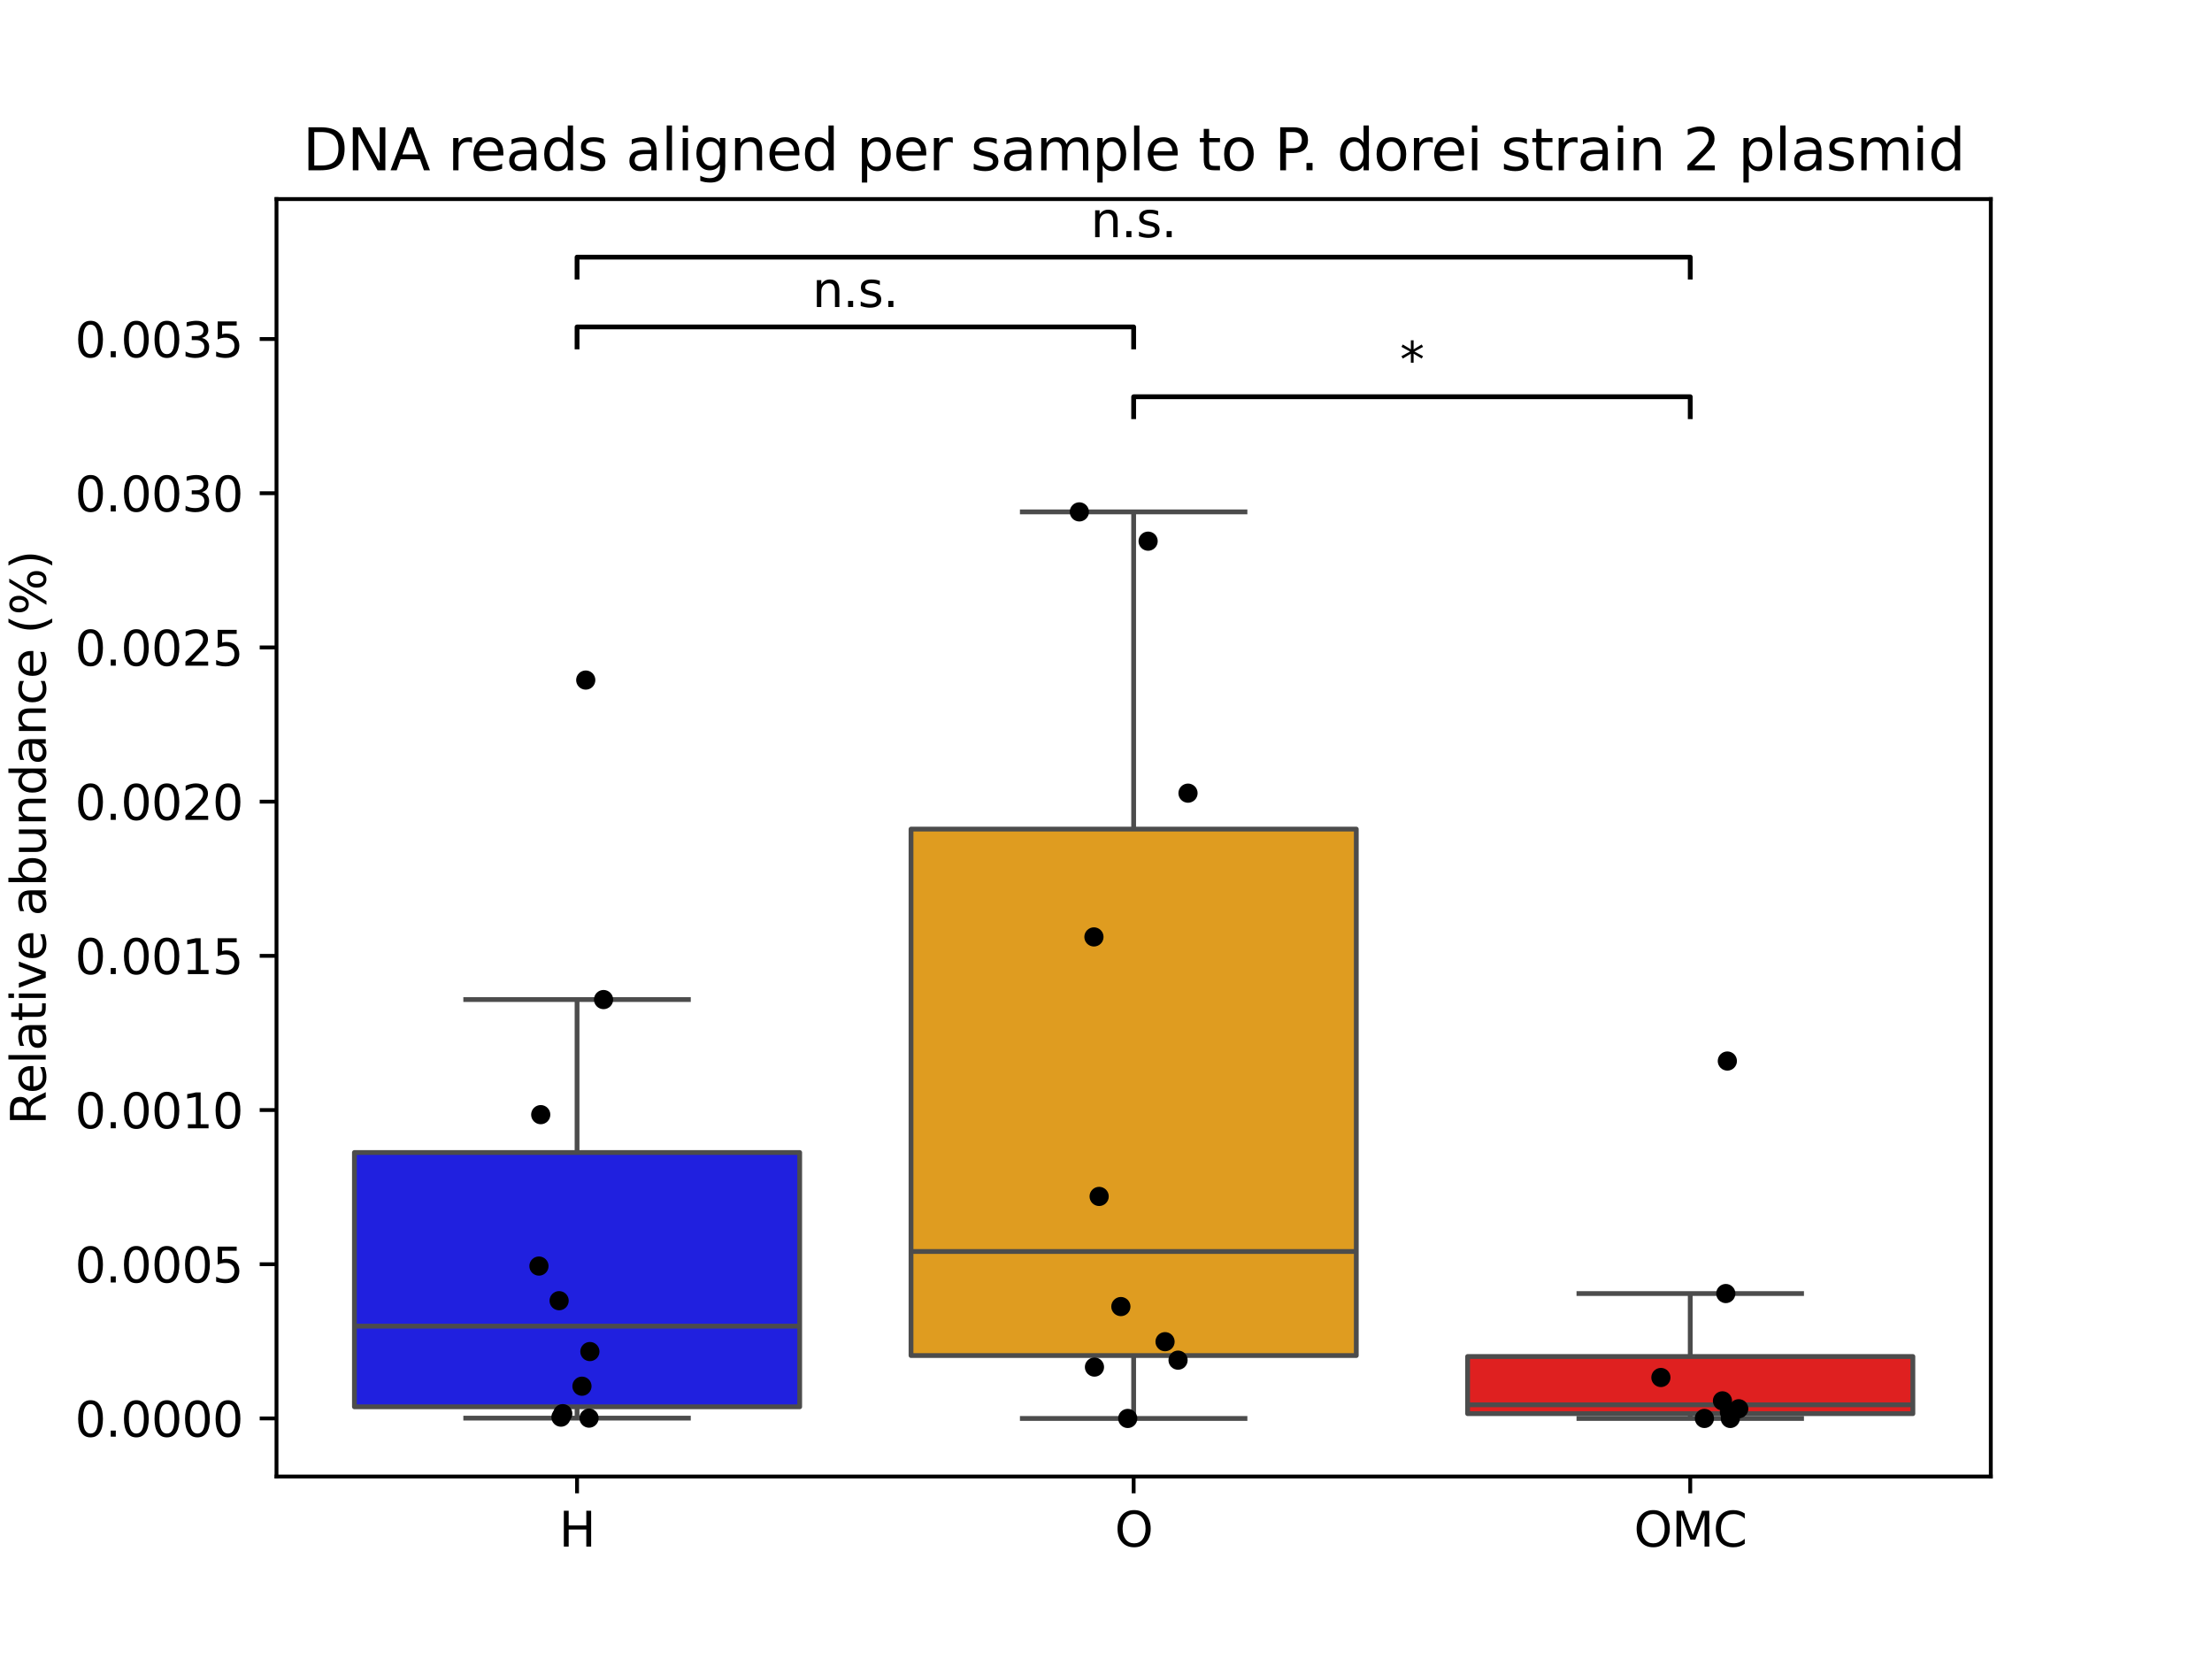 <?xml version="1.0" encoding="utf-8" standalone="no"?>
<!DOCTYPE svg PUBLIC "-//W3C//DTD SVG 1.1//EN"
  "http://www.w3.org/Graphics/SVG/1.1/DTD/svg11.dtd">
<svg xmlns:xlink="http://www.w3.org/1999/xlink" width="460.8pt" height="345.6pt" viewBox="0 0 460.8 345.6" xmlns="http://www.w3.org/2000/svg" version="1.1">
 <defs>
  <style type="text/css">*{stroke-linejoin: round; stroke-linecap: butt}</style>
 </defs>
 <g id="figure_1">
  <g id="patch_1">
   <path d="M 0 345.6 
L 460.8 345.6 
L 460.8 0 
L 0 0 
z
" style="fill: #ffffff"/>
  </g>
  <g id="axes_1">
   <g id="patch_2">
    <path d="M 57.6 307.584 
L 414.72 307.584 
L 414.72 41.472 
L 57.6 41.472 
z
" style="fill: #ffffff"/>
   </g>
   <g id="matplotlib.axis_1">
    <g id="xtick_1">
     <g id="line2d_1">
      <defs>
       <path id="ma891a07657" d="M 0 0 
L 0 3.5 
" style="stroke: #000000; stroke-width: 0.8"/>
      </defs>
      <g>
       <use xlink:href="#ma891a07657" x="120.212" y="307.584" style="stroke: #000000; stroke-width: 0.8"/>
      </g>
     </g>
     <g id="text_1">
      <!-- H -->
      <g transform="translate(116.452 322.182) scale(0.1 -0.1)">
       <defs>
        <path id="DejaVuSans-48" d="M 628 4666 
L 1259 4666 
L 1259 2753 
L 3553 2753 
L 3553 4666 
L 4184 4666 
L 4184 0 
L 3553 0 
L 3553 2222 
L 1259 2222 
L 1259 0 
L 628 0 
L 628 4666 
z
" transform="scale(0.016)"/>
       </defs>
       <use xlink:href="#DejaVuSans-48"/>
      </g>
     </g>
    </g>
    <g id="xtick_2">
     <g id="line2d_2">
      <g>
       <use xlink:href="#ma891a07657" x="236.16" y="307.584" style="stroke: #000000; stroke-width: 0.8"/>
      </g>
     </g>
     <g id="text_2">
      <!-- O -->
      <g transform="translate(232.224 322.182) scale(0.1 -0.1)">
       <defs>
        <path id="DejaVuSans-4f" d="M 2522 4238 
Q 1834 4238 1429 3725 
Q 1025 3213 1025 2328 
Q 1025 1447 1429 934 
Q 1834 422 2522 422 
Q 3209 422 3611 934 
Q 4013 1447 4013 2328 
Q 4013 3213 3611 3725 
Q 3209 4238 2522 4238 
z
M 2522 4750 
Q 3503 4750 4090 4092 
Q 4678 3434 4678 2328 
Q 4678 1225 4090 567 
Q 3503 -91 2522 -91 
Q 1538 -91 948 565 
Q 359 1222 359 2328 
Q 359 3434 948 4092 
Q 1538 4750 2522 4750 
z
" transform="scale(0.016)"/>
       </defs>
       <use xlink:href="#DejaVuSans-4f"/>
      </g>
     </g>
    </g>
    <g id="xtick_3">
     <g id="line2d_3">
      <g>
       <use xlink:href="#ma891a07657" x="352.108" y="307.584" style="stroke: #000000; stroke-width: 0.8"/>
      </g>
     </g>
     <g id="text_3">
      <!-- OMC -->
      <g transform="translate(340.367 322.182) scale(0.1 -0.1)">
       <defs>
        <path id="DejaVuSans-4d" d="M 628 4666 
L 1569 4666 
L 2759 1491 
L 3956 4666 
L 4897 4666 
L 4897 0 
L 4281 0 
L 4281 4097 
L 3078 897 
L 2444 897 
L 1241 4097 
L 1241 0 
L 628 0 
L 628 4666 
z
" transform="scale(0.016)"/>
        <path id="DejaVuSans-43" d="M 4122 4306 
L 4122 3641 
Q 3803 3938 3442 4084 
Q 3081 4231 2675 4231 
Q 1875 4231 1450 3742 
Q 1025 3253 1025 2328 
Q 1025 1406 1450 917 
Q 1875 428 2675 428 
Q 3081 428 3442 575 
Q 3803 722 4122 1019 
L 4122 359 
Q 3791 134 3420 21 
Q 3050 -91 2638 -91 
Q 1578 -91 968 557 
Q 359 1206 359 2328 
Q 359 3453 968 4101 
Q 1578 4750 2638 4750 
Q 3056 4750 3426 4639 
Q 3797 4528 4122 4306 
z
" transform="scale(0.016)"/>
       </defs>
       <use xlink:href="#DejaVuSans-4f"/>
       <use xlink:href="#DejaVuSans-4d" x="78.711"/>
       <use xlink:href="#DejaVuSans-43" x="164.99"/>
      </g>
     </g>
    </g>
   </g>
   <g id="matplotlib.axis_2">
    <g id="ytick_1">
     <g id="line2d_4">
      <defs>
       <path id="me37deaa680" d="M 0 0 
L -3.5 0 
" style="stroke: #000000; stroke-width: 0.8"/>
      </defs>
      <g>
       <use xlink:href="#me37deaa680" x="57.6" y="295.488" style="stroke: #000000; stroke-width: 0.8"/>
      </g>
     </g>
     <g id="text_4">
      <!-- 0.0000 -->
      <g transform="translate(15.609 299.287) scale(0.1 -0.1)">
       <defs>
        <path id="DejaVuSans-30" d="M 2034 4250 
Q 1547 4250 1301 3770 
Q 1056 3291 1056 2328 
Q 1056 1369 1301 889 
Q 1547 409 2034 409 
Q 2525 409 2770 889 
Q 3016 1369 3016 2328 
Q 3016 3291 2770 3770 
Q 2525 4250 2034 4250 
z
M 2034 4750 
Q 2819 4750 3233 4129 
Q 3647 3509 3647 2328 
Q 3647 1150 3233 529 
Q 2819 -91 2034 -91 
Q 1250 -91 836 529 
Q 422 1150 422 2328 
Q 422 3509 836 4129 
Q 1250 4750 2034 4750 
z
" transform="scale(0.016)"/>
        <path id="DejaVuSans-2e" d="M 684 794 
L 1344 794 
L 1344 0 
L 684 0 
L 684 794 
z
" transform="scale(0.016)"/>
       </defs>
       <use xlink:href="#DejaVuSans-30"/>
       <use xlink:href="#DejaVuSans-2e" x="63.623"/>
       <use xlink:href="#DejaVuSans-30" x="95.41"/>
       <use xlink:href="#DejaVuSans-30" x="159.033"/>
       <use xlink:href="#DejaVuSans-30" x="222.656"/>
       <use xlink:href="#DejaVuSans-30" x="286.279"/>
      </g>
     </g>
    </g>
    <g id="ytick_2">
     <g id="line2d_5">
      <g>
       <use xlink:href="#me37deaa680" x="57.6" y="263.365" style="stroke: #000000; stroke-width: 0.8"/>
      </g>
     </g>
     <g id="text_5">
      <!-- 0.0005 -->
      <g transform="translate(15.609 267.164) scale(0.1 -0.1)">
       <defs>
        <path id="DejaVuSans-35" d="M 691 4666 
L 3169 4666 
L 3169 4134 
L 1269 4134 
L 1269 2991 
Q 1406 3038 1543 3061 
Q 1681 3084 1819 3084 
Q 2600 3084 3056 2656 
Q 3513 2228 3513 1497 
Q 3513 744 3044 326 
Q 2575 -91 1722 -91 
Q 1428 -91 1123 -41 
Q 819 9 494 109 
L 494 744 
Q 775 591 1075 516 
Q 1375 441 1709 441 
Q 2250 441 2565 725 
Q 2881 1009 2881 1497 
Q 2881 1984 2565 2268 
Q 2250 2553 1709 2553 
Q 1456 2553 1204 2497 
Q 953 2441 691 2322 
L 691 4666 
z
" transform="scale(0.016)"/>
       </defs>
       <use xlink:href="#DejaVuSans-30"/>
       <use xlink:href="#DejaVuSans-2e" x="63.623"/>
       <use xlink:href="#DejaVuSans-30" x="95.41"/>
       <use xlink:href="#DejaVuSans-30" x="159.033"/>
       <use xlink:href="#DejaVuSans-30" x="222.656"/>
       <use xlink:href="#DejaVuSans-35" x="286.279"/>
      </g>
     </g>
    </g>
    <g id="ytick_3">
     <g id="line2d_6">
      <g>
       <use xlink:href="#me37deaa680" x="57.6" y="231.242" style="stroke: #000000; stroke-width: 0.8"/>
      </g>
     </g>
     <g id="text_6">
      <!-- 0.0010 -->
      <g transform="translate(15.609 235.041) scale(0.1 -0.1)">
       <defs>
        <path id="DejaVuSans-31" d="M 794 531 
L 1825 531 
L 1825 4091 
L 703 3866 
L 703 4441 
L 1819 4666 
L 2450 4666 
L 2450 531 
L 3481 531 
L 3481 0 
L 794 0 
L 794 531 
z
" transform="scale(0.016)"/>
       </defs>
       <use xlink:href="#DejaVuSans-30"/>
       <use xlink:href="#DejaVuSans-2e" x="63.623"/>
       <use xlink:href="#DejaVuSans-30" x="95.41"/>
       <use xlink:href="#DejaVuSans-30" x="159.033"/>
       <use xlink:href="#DejaVuSans-31" x="222.656"/>
       <use xlink:href="#DejaVuSans-30" x="286.279"/>
      </g>
     </g>
    </g>
    <g id="ytick_4">
     <g id="line2d_7">
      <g>
       <use xlink:href="#me37deaa680" x="57.6" y="199.119" style="stroke: #000000; stroke-width: 0.8"/>
      </g>
     </g>
     <g id="text_7">
      <!-- 0.0015 -->
      <g transform="translate(15.609 202.919) scale(0.1 -0.1)">
       <use xlink:href="#DejaVuSans-30"/>
       <use xlink:href="#DejaVuSans-2e" x="63.623"/>
       <use xlink:href="#DejaVuSans-30" x="95.41"/>
       <use xlink:href="#DejaVuSans-30" x="159.033"/>
       <use xlink:href="#DejaVuSans-31" x="222.656"/>
       <use xlink:href="#DejaVuSans-35" x="286.279"/>
      </g>
     </g>
    </g>
    <g id="ytick_5">
     <g id="line2d_8">
      <g>
       <use xlink:href="#me37deaa680" x="57.6" y="166.996" style="stroke: #000000; stroke-width: 0.8"/>
      </g>
     </g>
     <g id="text_8">
      <!-- 0.0020 -->
      <g transform="translate(15.609 170.796) scale(0.1 -0.1)">
       <defs>
        <path id="DejaVuSans-32" d="M 1228 531 
L 3431 531 
L 3431 0 
L 469 0 
L 469 531 
Q 828 903 1448 1529 
Q 2069 2156 2228 2338 
Q 2531 2678 2651 2914 
Q 2772 3150 2772 3378 
Q 2772 3750 2511 3984 
Q 2250 4219 1831 4219 
Q 1534 4219 1204 4116 
Q 875 4013 500 3803 
L 500 4441 
Q 881 4594 1212 4672 
Q 1544 4750 1819 4750 
Q 2544 4750 2975 4387 
Q 3406 4025 3406 3419 
Q 3406 3131 3298 2873 
Q 3191 2616 2906 2266 
Q 2828 2175 2409 1742 
Q 1991 1309 1228 531 
z
" transform="scale(0.016)"/>
       </defs>
       <use xlink:href="#DejaVuSans-30"/>
       <use xlink:href="#DejaVuSans-2e" x="63.623"/>
       <use xlink:href="#DejaVuSans-30" x="95.41"/>
       <use xlink:href="#DejaVuSans-30" x="159.033"/>
       <use xlink:href="#DejaVuSans-32" x="222.656"/>
       <use xlink:href="#DejaVuSans-30" x="286.279"/>
      </g>
     </g>
    </g>
    <g id="ytick_6">
     <g id="line2d_9">
      <g>
       <use xlink:href="#me37deaa680" x="57.6" y="134.873" style="stroke: #000000; stroke-width: 0.8"/>
      </g>
     </g>
     <g id="text_9">
      <!-- 0.0025 -->
      <g transform="translate(15.609 138.673) scale(0.1 -0.1)">
       <use xlink:href="#DejaVuSans-30"/>
       <use xlink:href="#DejaVuSans-2e" x="63.623"/>
       <use xlink:href="#DejaVuSans-30" x="95.41"/>
       <use xlink:href="#DejaVuSans-30" x="159.033"/>
       <use xlink:href="#DejaVuSans-32" x="222.656"/>
       <use xlink:href="#DejaVuSans-35" x="286.279"/>
      </g>
     </g>
    </g>
    <g id="ytick_7">
     <g id="line2d_10">
      <g>
       <use xlink:href="#me37deaa680" x="57.6" y="102.751" style="stroke: #000000; stroke-width: 0.8"/>
      </g>
     </g>
     <g id="text_10">
      <!-- 0.0030 -->
      <g transform="translate(15.609 106.55) scale(0.1 -0.1)">
       <defs>
        <path id="DejaVuSans-33" d="M 2597 2516 
Q 3050 2419 3304 2112 
Q 3559 1806 3559 1356 
Q 3559 666 3084 287 
Q 2609 -91 1734 -91 
Q 1441 -91 1130 -33 
Q 819 25 488 141 
L 488 750 
Q 750 597 1062 519 
Q 1375 441 1716 441 
Q 2309 441 2620 675 
Q 2931 909 2931 1356 
Q 2931 1769 2642 2001 
Q 2353 2234 1838 2234 
L 1294 2234 
L 1294 2753 
L 1863 2753 
Q 2328 2753 2575 2939 
Q 2822 3125 2822 3475 
Q 2822 3834 2567 4026 
Q 2313 4219 1838 4219 
Q 1578 4219 1281 4162 
Q 984 4106 628 3988 
L 628 4550 
Q 988 4650 1302 4700 
Q 1616 4750 1894 4750 
Q 2613 4750 3031 4423 
Q 3450 4097 3450 3541 
Q 3450 3153 3228 2886 
Q 3006 2619 2597 2516 
z
" transform="scale(0.016)"/>
       </defs>
       <use xlink:href="#DejaVuSans-30"/>
       <use xlink:href="#DejaVuSans-2e" x="63.623"/>
       <use xlink:href="#DejaVuSans-30" x="95.41"/>
       <use xlink:href="#DejaVuSans-30" x="159.033"/>
       <use xlink:href="#DejaVuSans-33" x="222.656"/>
       <use xlink:href="#DejaVuSans-30" x="286.279"/>
      </g>
     </g>
    </g>
    <g id="ytick_8">
     <g id="line2d_11">
      <g>
       <use xlink:href="#me37deaa680" x="57.6" y="70.628" style="stroke: #000000; stroke-width: 0.8"/>
      </g>
     </g>
     <g id="text_11">
      <!-- 0.0035 -->
      <g transform="translate(15.609 74.427) scale(0.1 -0.1)">
       <use xlink:href="#DejaVuSans-30"/>
       <use xlink:href="#DejaVuSans-2e" x="63.623"/>
       <use xlink:href="#DejaVuSans-30" x="95.41"/>
       <use xlink:href="#DejaVuSans-30" x="159.033"/>
       <use xlink:href="#DejaVuSans-33" x="222.656"/>
       <use xlink:href="#DejaVuSans-35" x="286.279"/>
      </g>
     </g>
    </g>
    <g id="text_12">
     <!-- Relative abundance (%) -->
     <g transform="translate(9.53 234.331) rotate(-90) scale(0.1 -0.1)">
      <defs>
       <path id="DejaVuSans-52" d="M 2841 2188 
Q 3044 2119 3236 1894 
Q 3428 1669 3622 1275 
L 4263 0 
L 3584 0 
L 2988 1197 
Q 2756 1666 2539 1819 
Q 2322 1972 1947 1972 
L 1259 1972 
L 1259 0 
L 628 0 
L 628 4666 
L 2053 4666 
Q 2853 4666 3247 4331 
Q 3641 3997 3641 3322 
Q 3641 2881 3436 2590 
Q 3231 2300 2841 2188 
z
M 1259 4147 
L 1259 2491 
L 2053 2491 
Q 2509 2491 2742 2702 
Q 2975 2913 2975 3322 
Q 2975 3731 2742 3939 
Q 2509 4147 2053 4147 
L 1259 4147 
z
" transform="scale(0.016)"/>
       <path id="DejaVuSans-65" d="M 3597 1894 
L 3597 1613 
L 953 1613 
Q 991 1019 1311 708 
Q 1631 397 2203 397 
Q 2534 397 2845 478 
Q 3156 559 3463 722 
L 3463 178 
Q 3153 47 2828 -22 
Q 2503 -91 2169 -91 
Q 1331 -91 842 396 
Q 353 884 353 1716 
Q 353 2575 817 3079 
Q 1281 3584 2069 3584 
Q 2775 3584 3186 3129 
Q 3597 2675 3597 1894 
z
M 3022 2063 
Q 3016 2534 2758 2815 
Q 2500 3097 2075 3097 
Q 1594 3097 1305 2825 
Q 1016 2553 972 2059 
L 3022 2063 
z
" transform="scale(0.016)"/>
       <path id="DejaVuSans-6c" d="M 603 4863 
L 1178 4863 
L 1178 0 
L 603 0 
L 603 4863 
z
" transform="scale(0.016)"/>
       <path id="DejaVuSans-61" d="M 2194 1759 
Q 1497 1759 1228 1600 
Q 959 1441 959 1056 
Q 959 750 1161 570 
Q 1363 391 1709 391 
Q 2188 391 2477 730 
Q 2766 1069 2766 1631 
L 2766 1759 
L 2194 1759 
z
M 3341 1997 
L 3341 0 
L 2766 0 
L 2766 531 
Q 2569 213 2275 61 
Q 1981 -91 1556 -91 
Q 1019 -91 701 211 
Q 384 513 384 1019 
Q 384 1609 779 1909 
Q 1175 2209 1959 2209 
L 2766 2209 
L 2766 2266 
Q 2766 2663 2505 2880 
Q 2244 3097 1772 3097 
Q 1472 3097 1187 3025 
Q 903 2953 641 2809 
L 641 3341 
Q 956 3463 1253 3523 
Q 1550 3584 1831 3584 
Q 2591 3584 2966 3190 
Q 3341 2797 3341 1997 
z
" transform="scale(0.016)"/>
       <path id="DejaVuSans-74" d="M 1172 4494 
L 1172 3500 
L 2356 3500 
L 2356 3053 
L 1172 3053 
L 1172 1153 
Q 1172 725 1289 603 
Q 1406 481 1766 481 
L 2356 481 
L 2356 0 
L 1766 0 
Q 1100 0 847 248 
Q 594 497 594 1153 
L 594 3053 
L 172 3053 
L 172 3500 
L 594 3500 
L 594 4494 
L 1172 4494 
z
" transform="scale(0.016)"/>
       <path id="DejaVuSans-69" d="M 603 3500 
L 1178 3500 
L 1178 0 
L 603 0 
L 603 3500 
z
M 603 4863 
L 1178 4863 
L 1178 4134 
L 603 4134 
L 603 4863 
z
" transform="scale(0.016)"/>
       <path id="DejaVuSans-76" d="M 191 3500 
L 800 3500 
L 1894 563 
L 2988 3500 
L 3597 3500 
L 2284 0 
L 1503 0 
L 191 3500 
z
" transform="scale(0.016)"/>
       <path id="DejaVuSans-20" transform="scale(0.016)"/>
       <path id="DejaVuSans-62" d="M 3116 1747 
Q 3116 2381 2855 2742 
Q 2594 3103 2138 3103 
Q 1681 3103 1420 2742 
Q 1159 2381 1159 1747 
Q 1159 1113 1420 752 
Q 1681 391 2138 391 
Q 2594 391 2855 752 
Q 3116 1113 3116 1747 
z
M 1159 2969 
Q 1341 3281 1617 3432 
Q 1894 3584 2278 3584 
Q 2916 3584 3314 3078 
Q 3713 2572 3713 1747 
Q 3713 922 3314 415 
Q 2916 -91 2278 -91 
Q 1894 -91 1617 61 
Q 1341 213 1159 525 
L 1159 0 
L 581 0 
L 581 4863 
L 1159 4863 
L 1159 2969 
z
" transform="scale(0.016)"/>
       <path id="DejaVuSans-75" d="M 544 1381 
L 544 3500 
L 1119 3500 
L 1119 1403 
Q 1119 906 1312 657 
Q 1506 409 1894 409 
Q 2359 409 2629 706 
Q 2900 1003 2900 1516 
L 2900 3500 
L 3475 3500 
L 3475 0 
L 2900 0 
L 2900 538 
Q 2691 219 2414 64 
Q 2138 -91 1772 -91 
Q 1169 -91 856 284 
Q 544 659 544 1381 
z
M 1991 3584 
L 1991 3584 
z
" transform="scale(0.016)"/>
       <path id="DejaVuSans-6e" d="M 3513 2113 
L 3513 0 
L 2938 0 
L 2938 2094 
Q 2938 2591 2744 2837 
Q 2550 3084 2163 3084 
Q 1697 3084 1428 2787 
Q 1159 2491 1159 1978 
L 1159 0 
L 581 0 
L 581 3500 
L 1159 3500 
L 1159 2956 
Q 1366 3272 1645 3428 
Q 1925 3584 2291 3584 
Q 2894 3584 3203 3211 
Q 3513 2838 3513 2113 
z
" transform="scale(0.016)"/>
       <path id="DejaVuSans-64" d="M 2906 2969 
L 2906 4863 
L 3481 4863 
L 3481 0 
L 2906 0 
L 2906 525 
Q 2725 213 2448 61 
Q 2172 -91 1784 -91 
Q 1150 -91 751 415 
Q 353 922 353 1747 
Q 353 2572 751 3078 
Q 1150 3584 1784 3584 
Q 2172 3584 2448 3432 
Q 2725 3281 2906 2969 
z
M 947 1747 
Q 947 1113 1208 752 
Q 1469 391 1925 391 
Q 2381 391 2643 752 
Q 2906 1113 2906 1747 
Q 2906 2381 2643 2742 
Q 2381 3103 1925 3103 
Q 1469 3103 1208 2742 
Q 947 2381 947 1747 
z
" transform="scale(0.016)"/>
       <path id="DejaVuSans-63" d="M 3122 3366 
L 3122 2828 
Q 2878 2963 2633 3030 
Q 2388 3097 2138 3097 
Q 1578 3097 1268 2742 
Q 959 2388 959 1747 
Q 959 1106 1268 751 
Q 1578 397 2138 397 
Q 2388 397 2633 464 
Q 2878 531 3122 666 
L 3122 134 
Q 2881 22 2623 -34 
Q 2366 -91 2075 -91 
Q 1284 -91 818 406 
Q 353 903 353 1747 
Q 353 2603 823 3093 
Q 1294 3584 2113 3584 
Q 2378 3584 2631 3529 
Q 2884 3475 3122 3366 
z
" transform="scale(0.016)"/>
       <path id="DejaVuSans-28" d="M 1984 4856 
Q 1566 4138 1362 3434 
Q 1159 2731 1159 2009 
Q 1159 1288 1364 580 
Q 1569 -128 1984 -844 
L 1484 -844 
Q 1016 -109 783 600 
Q 550 1309 550 2009 
Q 550 2706 781 3412 
Q 1013 4119 1484 4856 
L 1984 4856 
z
" transform="scale(0.016)"/>
       <path id="DejaVuSans-25" d="M 4653 2053 
Q 4381 2053 4226 1822 
Q 4072 1591 4072 1178 
Q 4072 772 4226 539 
Q 4381 306 4653 306 
Q 4919 306 5073 539 
Q 5228 772 5228 1178 
Q 5228 1588 5073 1820 
Q 4919 2053 4653 2053 
z
M 4653 2450 
Q 5147 2450 5437 2106 
Q 5728 1763 5728 1178 
Q 5728 594 5436 251 
Q 5144 -91 4653 -91 
Q 4153 -91 3862 251 
Q 3572 594 3572 1178 
Q 3572 1766 3864 2108 
Q 4156 2450 4653 2450 
z
M 1428 4353 
Q 1159 4353 1004 4120 
Q 850 3888 850 3481 
Q 850 3069 1003 2837 
Q 1156 2606 1428 2606 
Q 1700 2606 1854 2837 
Q 2009 3069 2009 3481 
Q 2009 3884 1853 4118 
Q 1697 4353 1428 4353 
z
M 4250 4750 
L 4750 4750 
L 1831 -91 
L 1331 -91 
L 4250 4750 
z
M 1428 4750 
Q 1922 4750 2215 4408 
Q 2509 4066 2509 3481 
Q 2509 2891 2217 2550 
Q 1925 2209 1428 2209 
Q 931 2209 642 2551 
Q 353 2894 353 3481 
Q 353 4063 643 4406 
Q 934 4750 1428 4750 
z
" transform="scale(0.016)"/>
       <path id="DejaVuSans-29" d="M 513 4856 
L 1013 4856 
Q 1481 4119 1714 3412 
Q 1947 2706 1947 2009 
Q 1947 1309 1714 600 
Q 1481 -109 1013 -844 
L 513 -844 
Q 928 -128 1133 580 
Q 1338 1288 1338 2009 
Q 1338 2731 1133 3434 
Q 928 4138 513 4856 
z
" transform="scale(0.016)"/>
      </defs>
      <use xlink:href="#DejaVuSans-52"/>
      <use xlink:href="#DejaVuSans-65" x="64.982"/>
      <use xlink:href="#DejaVuSans-6c" x="126.506"/>
      <use xlink:href="#DejaVuSans-61" x="154.289"/>
      <use xlink:href="#DejaVuSans-74" x="215.568"/>
      <use xlink:href="#DejaVuSans-69" x="254.777"/>
      <use xlink:href="#DejaVuSans-76" x="282.561"/>
      <use xlink:href="#DejaVuSans-65" x="341.74"/>
      <use xlink:href="#DejaVuSans-20" x="403.264"/>
      <use xlink:href="#DejaVuSans-61" x="435.051"/>
      <use xlink:href="#DejaVuSans-62" x="496.33"/>
      <use xlink:href="#DejaVuSans-75" x="559.807"/>
      <use xlink:href="#DejaVuSans-6e" x="623.186"/>
      <use xlink:href="#DejaVuSans-64" x="686.564"/>
      <use xlink:href="#DejaVuSans-61" x="750.041"/>
      <use xlink:href="#DejaVuSans-6e" x="811.32"/>
      <use xlink:href="#DejaVuSans-63" x="874.699"/>
      <use xlink:href="#DejaVuSans-65" x="929.68"/>
      <use xlink:href="#DejaVuSans-20" x="991.203"/>
      <use xlink:href="#DejaVuSans-28" x="1022.99"/>
      <use xlink:href="#DejaVuSans-25" x="1062.004"/>
      <use xlink:href="#DejaVuSans-29" x="1157.023"/>
     </g>
    </g>
   </g>
   <g id="patch_3">
    <path d="M 73.833 293.062 
L 166.591 293.062 
L 166.591 240.089 
L 73.833 240.089 
L 73.833 293.062 
z
" clip-path="url(#pd1e4e710f6)" style="fill: #2020df; stroke: #4c4c4c; stroke-linejoin: miter"/>
   </g>
   <g id="line2d_12">
    <path d="M 120.212 293.062 
L 120.212 295.42 
" clip-path="url(#pd1e4e710f6)" style="fill: none; stroke: #4c4c4c"/>
   </g>
   <g id="line2d_13">
    <path d="M 120.212 240.089 
L 120.212 208.229 
" clip-path="url(#pd1e4e710f6)" style="fill: none; stroke: #4c4c4c"/>
   </g>
   <g id="line2d_14">
    <path d="M 97.022 295.42 
L 143.402 295.42 
" clip-path="url(#pd1e4e710f6)" style="fill: none; stroke: #4c4c4c; stroke-linecap: square"/>
   </g>
   <g id="line2d_15">
    <path d="M 97.022 208.229 
L 143.402 208.229 
" clip-path="url(#pd1e4e710f6)" style="fill: none; stroke: #4c4c4c; stroke-linecap: square"/>
   </g>
   <g id="patch_4">
    <path d="M 189.781 282.384 
L 282.539 282.384 
L 282.539 172.717 
L 189.781 172.717 
L 189.781 282.384 
z
" clip-path="url(#pd1e4e710f6)" style="fill: #df9c20; stroke: #4c4c4c; stroke-linejoin: miter"/>
   </g>
   <g id="line2d_16">
    <path d="M 236.16 282.384 
L 236.16 295.488 
" clip-path="url(#pd1e4e710f6)" style="fill: none; stroke: #4c4c4c"/>
   </g>
   <g id="line2d_17">
    <path d="M 236.16 172.717 
L 236.16 106.636 
" clip-path="url(#pd1e4e710f6)" style="fill: none; stroke: #4c4c4c"/>
   </g>
   <g id="line2d_18">
    <path d="M 212.97 295.488 
L 259.35 295.488 
" clip-path="url(#pd1e4e710f6)" style="fill: none; stroke: #4c4c4c; stroke-linecap: square"/>
   </g>
   <g id="line2d_19">
    <path d="M 212.97 106.636 
L 259.35 106.636 
" clip-path="url(#pd1e4e710f6)" style="fill: none; stroke: #4c4c4c; stroke-linecap: square"/>
   </g>
   <g id="patch_5">
    <path d="M 305.729 294.49 
L 398.487 294.49 
L 398.487 282.586 
L 305.729 282.586 
L 305.729 294.49 
z
" clip-path="url(#pd1e4e710f6)" style="fill: #df2020; stroke: #4c4c4c; stroke-linejoin: miter"/>
   </g>
   <g id="line2d_20">
    <path d="M 352.108 294.49 
L 352.108 295.488 
" clip-path="url(#pd1e4e710f6)" style="fill: none; stroke: #4c4c4c"/>
   </g>
   <g id="line2d_21">
    <path d="M 352.108 282.586 
L 352.108 269.469 
" clip-path="url(#pd1e4e710f6)" style="fill: none; stroke: #4c4c4c"/>
   </g>
   <g id="line2d_22">
    <path d="M 328.918 295.488 
L 375.298 295.488 
" clip-path="url(#pd1e4e710f6)" style="fill: none; stroke: #4c4c4c; stroke-linecap: square"/>
   </g>
   <g id="line2d_23">
    <path d="M 328.918 269.469 
L 375.298 269.469 
" clip-path="url(#pd1e4e710f6)" style="fill: none; stroke: #4c4c4c; stroke-linecap: square"/>
   </g>
   <g id="line2d_24">
    <path d="M 120.212 57.723 
L 120.212 53.568 
L 352.108 53.568 
L 352.108 57.723 
" clip-path="url(#pd1e4e710f6)" style="fill: none; stroke: #000000; stroke-linecap: square"/>
   </g>
   <g id="line2d_25">
    <path d="M 120.212 72.264 
L 120.212 68.11 
L 236.16 68.11 
L 236.16 72.264 
" clip-path="url(#pd1e4e710f6)" style="fill: none; stroke: #000000; stroke-linecap: square"/>
   </g>
   <g id="line2d_26">
    <path d="M 236.16 86.806 
L 236.16 82.651 
L 352.108 82.651 
L 352.108 86.806 
" clip-path="url(#pd1e4e710f6)" style="fill: none; stroke: #000000; stroke-linecap: square"/>
   </g>
   <g id="line2d_27">
    <path d="M 73.833 276.257 
L 166.591 276.257 
" clip-path="url(#pd1e4e710f6)" style="fill: none; stroke: #4c4c4c"/>
   </g>
   <g id="line2d_28">
    <path d="M 189.781 260.709 
L 282.539 260.709 
" clip-path="url(#pd1e4e710f6)" style="fill: none; stroke: #4c4c4c"/>
   </g>
   <g id="line2d_29">
    <path d="M 305.729 292.647 
L 398.487 292.647 
" clip-path="url(#pd1e4e710f6)" style="fill: none; stroke: #4c4c4c"/>
   </g>
   <g id="patch_6">
    <path d="M 57.6 307.584 
L 57.6 41.472 
" style="fill: none; stroke: #000000; stroke-width: 0.8; stroke-linejoin: miter; stroke-linecap: square"/>
   </g>
   <g id="patch_7">
    <path d="M 414.72 307.584 
L 414.72 41.472 
" style="fill: none; stroke: #000000; stroke-width: 0.8; stroke-linejoin: miter; stroke-linecap: square"/>
   </g>
   <g id="patch_8">
    <path d="M 57.6 307.584 
L 414.72 307.584 
" style="fill: none; stroke: #000000; stroke-width: 0.8; stroke-linejoin: miter; stroke-linecap: square"/>
   </g>
   <g id="patch_9">
    <path d="M 57.6 41.472 
L 414.72 41.472 
" style="fill: none; stroke: #000000; stroke-width: 0.8; stroke-linejoin: miter; stroke-linecap: square"/>
   </g>
   <g id="PathCollection_1">
    <defs>
     <path id="md86acad9b1" d="M 0 2 
C 0.53 2 1.039 1.789 1.414 1.414 
C 1.789 1.039 2 0.53 2 0 
C 2 -0.53 1.789 -1.039 1.414 -1.414 
C 1.039 -1.789 0.53 -2 0 -2 
C -0.53 -2 -1.039 -1.789 -1.414 -1.414 
C -1.789 -1.039 -2 -0.53 -2 0 
C -2 0.53 -1.789 1.039 -1.414 1.414 
C -1.039 1.789 -0.53 2 0 2 
z
"/>
    </defs>
    <g clip-path="url(#pd1e4e710f6)">
     <use xlink:href="#md86acad9b1" x="121.232" y="288.771"/>
     <use xlink:href="#md86acad9b1" x="122.883" y="281.555"/>
     <use xlink:href="#md86acad9b1" x="122.022" y="141.67"/>
     <use xlink:href="#md86acad9b1" x="125.73" y="208.229"/>
     <use xlink:href="#md86acad9b1" x="117.232" y="294.493"/>
     <use xlink:href="#md86acad9b1" x="122.711" y="295.42"/>
     <use xlink:href="#md86acad9b1" x="112.644" y="232.203"/>
     <use xlink:href="#md86acad9b1" x="112.274" y="263.746"/>
     <use xlink:href="#md86acad9b1" x="116.475" y="270.959"/>
     <use xlink:href="#md86acad9b1" x="116.858" y="295.216"/>
    </g>
   </g>
   <g id="PathCollection_2">
    <g clip-path="url(#pd1e4e710f6)">
     <use xlink:href="#md86acad9b1" x="245.411" y="283.345"/>
     <use xlink:href="#md86acad9b1" x="227.888" y="195.178"/>
     <use xlink:href="#md86acad9b1" x="247.484" y="165.23"/>
     <use xlink:href="#md86acad9b1" x="224.848" y="106.636"/>
     <use xlink:href="#md86acad9b1" x="227.996" y="284.786"/>
     <use xlink:href="#md86acad9b1" x="228.973" y="249.237"/>
     <use xlink:href="#md86acad9b1" x="233.499" y="272.182"/>
     <use xlink:href="#md86acad9b1" x="234.926" y="295.488"/>
     <use xlink:href="#md86acad9b1" x="242.701" y="279.499"/>
     <use xlink:href="#md86acad9b1" x="239.173" y="112.735"/>
    </g>
   </g>
   <g id="PathCollection_3">
    <g clip-path="url(#pd1e4e710f6)">
     <use xlink:href="#md86acad9b1" x="345.997" y="286.958"/>
     <use xlink:href="#md86acad9b1" x="358.819" y="291.824"/>
     <use xlink:href="#md86acad9b1" x="359.837" y="221.032"/>
     <use xlink:href="#md86acad9b1" x="359.514" y="269.469"/>
     <use xlink:href="#md86acad9b1" x="355.061" y="295.488"/>
     <use xlink:href="#md86acad9b1" x="360.266" y="294.157"/>
     <use xlink:href="#md86acad9b1" x="360.457" y="295.488"/>
     <use xlink:href="#md86acad9b1" x="362.211" y="293.469"/>
    </g>
   </g>
   <g id="text_13">
    <!-- n.s. -->
    <g transform="translate(227.208 49.411) scale(0.1 -0.1)">
     <defs>
      <path id="DejaVuSans-73" d="M 2834 3397 
L 2834 2853 
Q 2591 2978 2328 3040 
Q 2066 3103 1784 3103 
Q 1356 3103 1142 2972 
Q 928 2841 928 2578 
Q 928 2378 1081 2264 
Q 1234 2150 1697 2047 
L 1894 2003 
Q 2506 1872 2764 1633 
Q 3022 1394 3022 966 
Q 3022 478 2636 193 
Q 2250 -91 1575 -91 
Q 1294 -91 989 -36 
Q 684 19 347 128 
L 347 722 
Q 666 556 975 473 
Q 1284 391 1588 391 
Q 1994 391 2212 530 
Q 2431 669 2431 922 
Q 2431 1156 2273 1281 
Q 2116 1406 1581 1522 
L 1381 1569 
Q 847 1681 609 1914 
Q 372 2147 372 2553 
Q 372 3047 722 3315 
Q 1072 3584 1716 3584 
Q 2034 3584 2315 3537 
Q 2597 3491 2834 3397 
z
" transform="scale(0.016)"/>
     </defs>
     <use xlink:href="#DejaVuSans-6e"/>
     <use xlink:href="#DejaVuSans-2e" x="63.379"/>
     <use xlink:href="#DejaVuSans-73" x="95.166"/>
     <use xlink:href="#DejaVuSans-2e" x="147.266"/>
    </g>
   </g>
   <g id="text_14">
    <!-- n.s. -->
    <g transform="translate(169.234 63.953) scale(0.1 -0.1)">
     <use xlink:href="#DejaVuSans-6e"/>
     <use xlink:href="#DejaVuSans-2e" x="63.379"/>
     <use xlink:href="#DejaVuSans-73" x="95.166"/>
     <use xlink:href="#DejaVuSans-2e" x="147.266"/>
    </g>
   </g>
   <g id="text_15">
    <!-- * -->
    <g transform="translate(291.634 78.494) scale(0.1 -0.1)">
     <defs>
      <path id="DejaVuSans-2a" d="M 3009 3897 
L 1888 3291 
L 3009 2681 
L 2828 2375 
L 1778 3009 
L 1778 1831 
L 1422 1831 
L 1422 3009 
L 372 2375 
L 191 2681 
L 1313 3291 
L 191 3897 
L 372 4206 
L 1422 3572 
L 1422 4750 
L 1778 4750 
L 1778 3572 
L 2828 4206 
L 3009 3897 
z
" transform="scale(0.016)"/>
     </defs>
     <use xlink:href="#DejaVuSans-2a"/>
    </g>
   </g>
   <g id="text_16">
    <!-- DNA reads aligned per sample to P. dorei strain 2 plasmid -->
    <g transform="translate(63.05 35.472) scale(0.12 -0.12)">
     <defs>
      <path id="DejaVuSans-44" d="M 1259 4147 
L 1259 519 
L 2022 519 
Q 2988 519 3436 956 
Q 3884 1394 3884 2338 
Q 3884 3275 3436 3711 
Q 2988 4147 2022 4147 
L 1259 4147 
z
M 628 4666 
L 1925 4666 
Q 3281 4666 3915 4102 
Q 4550 3538 4550 2338 
Q 4550 1131 3912 565 
Q 3275 0 1925 0 
L 628 0 
L 628 4666 
z
" transform="scale(0.016)"/>
      <path id="DejaVuSans-4e" d="M 628 4666 
L 1478 4666 
L 3547 763 
L 3547 4666 
L 4159 4666 
L 4159 0 
L 3309 0 
L 1241 3903 
L 1241 0 
L 628 0 
L 628 4666 
z
" transform="scale(0.016)"/>
      <path id="DejaVuSans-41" d="M 2188 4044 
L 1331 1722 
L 3047 1722 
L 2188 4044 
z
M 1831 4666 
L 2547 4666 
L 4325 0 
L 3669 0 
L 3244 1197 
L 1141 1197 
L 716 0 
L 50 0 
L 1831 4666 
z
" transform="scale(0.016)"/>
      <path id="DejaVuSans-72" d="M 2631 2963 
Q 2534 3019 2420 3045 
Q 2306 3072 2169 3072 
Q 1681 3072 1420 2755 
Q 1159 2438 1159 1844 
L 1159 0 
L 581 0 
L 581 3500 
L 1159 3500 
L 1159 2956 
Q 1341 3275 1631 3429 
Q 1922 3584 2338 3584 
Q 2397 3584 2469 3576 
Q 2541 3569 2628 3553 
L 2631 2963 
z
" transform="scale(0.016)"/>
      <path id="DejaVuSans-67" d="M 2906 1791 
Q 2906 2416 2648 2759 
Q 2391 3103 1925 3103 
Q 1463 3103 1205 2759 
Q 947 2416 947 1791 
Q 947 1169 1205 825 
Q 1463 481 1925 481 
Q 2391 481 2648 825 
Q 2906 1169 2906 1791 
z
M 3481 434 
Q 3481 -459 3084 -895 
Q 2688 -1331 1869 -1331 
Q 1566 -1331 1297 -1286 
Q 1028 -1241 775 -1147 
L 775 -588 
Q 1028 -725 1275 -790 
Q 1522 -856 1778 -856 
Q 2344 -856 2625 -561 
Q 2906 -266 2906 331 
L 2906 616 
Q 2728 306 2450 153 
Q 2172 0 1784 0 
Q 1141 0 747 490 
Q 353 981 353 1791 
Q 353 2603 747 3093 
Q 1141 3584 1784 3584 
Q 2172 3584 2450 3431 
Q 2728 3278 2906 2969 
L 2906 3500 
L 3481 3500 
L 3481 434 
z
" transform="scale(0.016)"/>
      <path id="DejaVuSans-70" d="M 1159 525 
L 1159 -1331 
L 581 -1331 
L 581 3500 
L 1159 3500 
L 1159 2969 
Q 1341 3281 1617 3432 
Q 1894 3584 2278 3584 
Q 2916 3584 3314 3078 
Q 3713 2572 3713 1747 
Q 3713 922 3314 415 
Q 2916 -91 2278 -91 
Q 1894 -91 1617 61 
Q 1341 213 1159 525 
z
M 3116 1747 
Q 3116 2381 2855 2742 
Q 2594 3103 2138 3103 
Q 1681 3103 1420 2742 
Q 1159 2381 1159 1747 
Q 1159 1113 1420 752 
Q 1681 391 2138 391 
Q 2594 391 2855 752 
Q 3116 1113 3116 1747 
z
" transform="scale(0.016)"/>
      <path id="DejaVuSans-6d" d="M 3328 2828 
Q 3544 3216 3844 3400 
Q 4144 3584 4550 3584 
Q 5097 3584 5394 3201 
Q 5691 2819 5691 2113 
L 5691 0 
L 5113 0 
L 5113 2094 
Q 5113 2597 4934 2840 
Q 4756 3084 4391 3084 
Q 3944 3084 3684 2787 
Q 3425 2491 3425 1978 
L 3425 0 
L 2847 0 
L 2847 2094 
Q 2847 2600 2669 2842 
Q 2491 3084 2119 3084 
Q 1678 3084 1418 2786 
Q 1159 2488 1159 1978 
L 1159 0 
L 581 0 
L 581 3500 
L 1159 3500 
L 1159 2956 
Q 1356 3278 1631 3431 
Q 1906 3584 2284 3584 
Q 2666 3584 2933 3390 
Q 3200 3197 3328 2828 
z
" transform="scale(0.016)"/>
      <path id="DejaVuSans-6f" d="M 1959 3097 
Q 1497 3097 1228 2736 
Q 959 2375 959 1747 
Q 959 1119 1226 758 
Q 1494 397 1959 397 
Q 2419 397 2687 759 
Q 2956 1122 2956 1747 
Q 2956 2369 2687 2733 
Q 2419 3097 1959 3097 
z
M 1959 3584 
Q 2709 3584 3137 3096 
Q 3566 2609 3566 1747 
Q 3566 888 3137 398 
Q 2709 -91 1959 -91 
Q 1206 -91 779 398 
Q 353 888 353 1747 
Q 353 2609 779 3096 
Q 1206 3584 1959 3584 
z
" transform="scale(0.016)"/>
      <path id="DejaVuSans-50" d="M 1259 4147 
L 1259 2394 
L 2053 2394 
Q 2494 2394 2734 2622 
Q 2975 2850 2975 3272 
Q 2975 3691 2734 3919 
Q 2494 4147 2053 4147 
L 1259 4147 
z
M 628 4666 
L 2053 4666 
Q 2838 4666 3239 4311 
Q 3641 3956 3641 3272 
Q 3641 2581 3239 2228 
Q 2838 1875 2053 1875 
L 1259 1875 
L 1259 0 
L 628 0 
L 628 4666 
z
" transform="scale(0.016)"/>
     </defs>
     <use xlink:href="#DejaVuSans-44"/>
     <use xlink:href="#DejaVuSans-4e" x="77.002"/>
     <use xlink:href="#DejaVuSans-41" x="151.807"/>
     <use xlink:href="#DejaVuSans-20" x="220.215"/>
     <use xlink:href="#DejaVuSans-72" x="252.002"/>
     <use xlink:href="#DejaVuSans-65" x="290.865"/>
     <use xlink:href="#DejaVuSans-61" x="352.389"/>
     <use xlink:href="#DejaVuSans-64" x="413.668"/>
     <use xlink:href="#DejaVuSans-73" x="477.145"/>
     <use xlink:href="#DejaVuSans-20" x="529.244"/>
     <use xlink:href="#DejaVuSans-61" x="561.031"/>
     <use xlink:href="#DejaVuSans-6c" x="622.311"/>
     <use xlink:href="#DejaVuSans-69" x="650.094"/>
     <use xlink:href="#DejaVuSans-67" x="677.877"/>
     <use xlink:href="#DejaVuSans-6e" x="741.354"/>
     <use xlink:href="#DejaVuSans-65" x="804.732"/>
     <use xlink:href="#DejaVuSans-64" x="866.256"/>
     <use xlink:href="#DejaVuSans-20" x="929.732"/>
     <use xlink:href="#DejaVuSans-70" x="961.52"/>
     <use xlink:href="#DejaVuSans-65" x="1024.996"/>
     <use xlink:href="#DejaVuSans-72" x="1086.52"/>
     <use xlink:href="#DejaVuSans-20" x="1127.633"/>
     <use xlink:href="#DejaVuSans-73" x="1159.42"/>
     <use xlink:href="#DejaVuSans-61" x="1211.52"/>
     <use xlink:href="#DejaVuSans-6d" x="1272.799"/>
     <use xlink:href="#DejaVuSans-70" x="1370.211"/>
     <use xlink:href="#DejaVuSans-6c" x="1433.688"/>
     <use xlink:href="#DejaVuSans-65" x="1461.471"/>
     <use xlink:href="#DejaVuSans-20" x="1522.994"/>
     <use xlink:href="#DejaVuSans-74" x="1554.781"/>
     <use xlink:href="#DejaVuSans-6f" x="1593.99"/>
     <use xlink:href="#DejaVuSans-20" x="1655.172"/>
     <use xlink:href="#DejaVuSans-50" x="1686.959"/>
     <use xlink:href="#DejaVuSans-2e" x="1731.637"/>
     <use xlink:href="#DejaVuSans-20" x="1763.424"/>
     <use xlink:href="#DejaVuSans-64" x="1795.211"/>
     <use xlink:href="#DejaVuSans-6f" x="1858.688"/>
     <use xlink:href="#DejaVuSans-72" x="1919.869"/>
     <use xlink:href="#DejaVuSans-65" x="1958.732"/>
     <use xlink:href="#DejaVuSans-69" x="2020.256"/>
     <use xlink:href="#DejaVuSans-20" x="2048.039"/>
     <use xlink:href="#DejaVuSans-73" x="2079.826"/>
     <use xlink:href="#DejaVuSans-74" x="2131.926"/>
     <use xlink:href="#DejaVuSans-72" x="2171.135"/>
     <use xlink:href="#DejaVuSans-61" x="2212.248"/>
     <use xlink:href="#DejaVuSans-69" x="2273.527"/>
     <use xlink:href="#DejaVuSans-6e" x="2301.311"/>
     <use xlink:href="#DejaVuSans-20" x="2364.689"/>
     <use xlink:href="#DejaVuSans-32" x="2396.477"/>
     <use xlink:href="#DejaVuSans-20" x="2460.1"/>
     <use xlink:href="#DejaVuSans-70" x="2491.887"/>
     <use xlink:href="#DejaVuSans-6c" x="2555.363"/>
     <use xlink:href="#DejaVuSans-61" x="2583.146"/>
     <use xlink:href="#DejaVuSans-73" x="2644.426"/>
     <use xlink:href="#DejaVuSans-6d" x="2696.525"/>
     <use xlink:href="#DejaVuSans-69" x="2793.938"/>
     <use xlink:href="#DejaVuSans-64" x="2821.721"/>
    </g>
   </g>
  </g>
 </g>
 <defs>
  <clipPath id="pd1e4e710f6">
   <rect x="57.6" y="41.472" width="357.12" height="266.112"/>
  </clipPath>
 </defs>
</svg>
